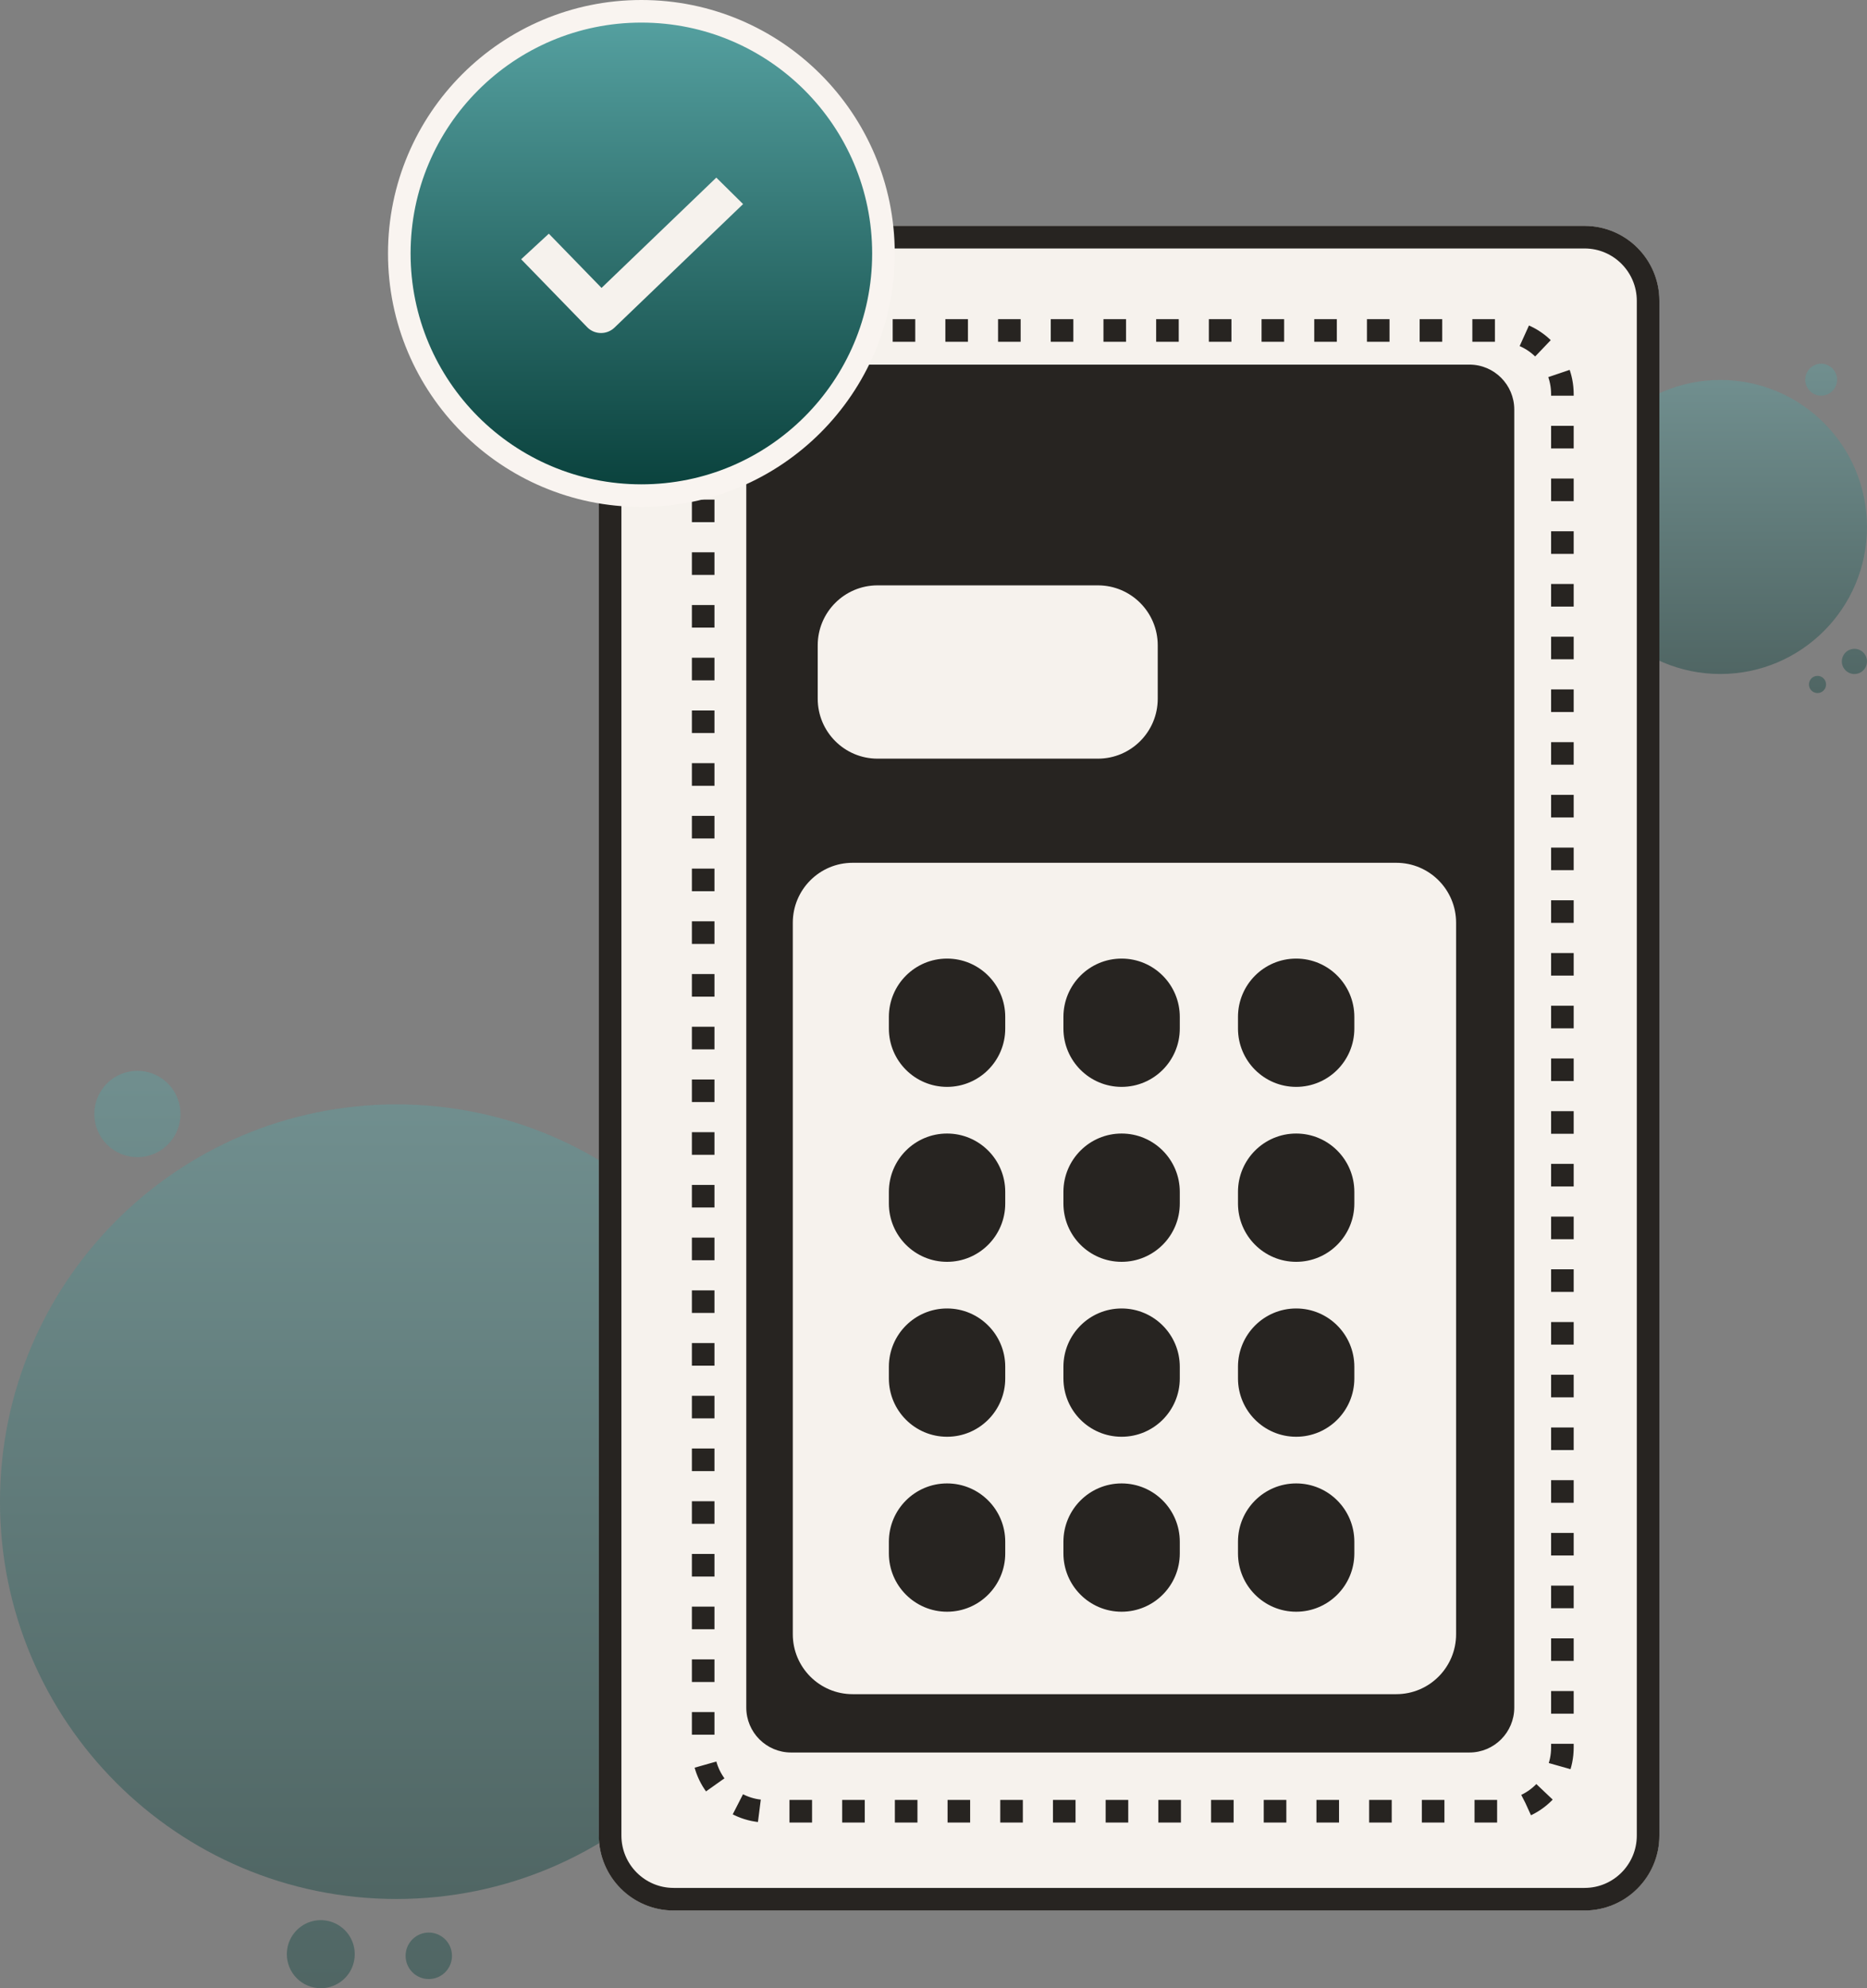 <svg width="124" height="132" viewBox="0 0 124 132" fill="none" xmlns="http://www.w3.org/2000/svg">
<rect x="0" y="0" width="124" height="132" fill="#808080" stroke="none"/>
<path opacity="0.4" d="M120.575 45.995C120.434 45.96 120.312 45.873 120.234 45.751C120.155 45.629 120.126 45.481 120.153 45.339C120.179 45.196 120.259 45.069 120.375 44.983C120.492 44.897 120.637 44.859 120.781 44.876C120.925 44.894 121.056 44.965 121.149 45.077C121.242 45.188 121.289 45.331 121.28 45.476C121.272 45.621 121.208 45.757 121.103 45.856C120.998 45.956 120.859 46.012 120.714 46.012C120.667 46.012 120.62 46.007 120.575 45.995ZM122.329 43.912C122.329 43.746 122.378 43.585 122.47 43.447C122.562 43.309 122.692 43.202 122.845 43.139C122.998 43.076 123.165 43.059 123.327 43.091C123.489 43.124 123.638 43.203 123.755 43.32C123.872 43.437 123.951 43.586 123.984 43.749C124.016 43.911 123.999 44.079 123.936 44.232C123.873 44.385 123.766 44.516 123.629 44.608C123.491 44.7 123.33 44.749 123.165 44.749C123.055 44.749 122.946 44.727 122.845 44.685C122.744 44.643 122.652 44.581 122.574 44.504C122.417 44.347 122.329 44.134 122.329 43.912ZM119.896 25.207C119.897 24.997 119.959 24.792 120.075 24.618C120.192 24.444 120.357 24.308 120.551 24.228C120.744 24.148 120.957 24.127 121.163 24.168C121.368 24.209 121.556 24.31 121.704 24.459C121.852 24.607 121.953 24.796 121.993 25.002C122.034 25.208 122.013 25.421 121.933 25.615C121.852 25.808 121.717 25.974 121.542 26.09C121.368 26.207 121.163 26.269 120.954 26.269C120.815 26.269 120.677 26.241 120.549 26.188C120.42 26.134 120.304 26.056 120.206 25.957C120.107 25.859 120.029 25.742 119.976 25.613C119.923 25.484 119.896 25.346 119.896 25.207Z" fill="url(#paint0_linear_1586_11156)"/>
<path opacity="0.4" d="M114.256 44.747C119.636 44.747 123.998 40.378 123.998 34.987C123.998 29.597 119.636 25.227 114.256 25.227C108.876 25.227 104.515 29.597 104.515 34.987C104.515 40.378 108.876 44.747 114.256 44.747Z" fill="url(#paint1_linear_1586_11156)"/>
<path opacity="0.4" d="M26.327 126.076C40.867 126.076 52.654 114.267 52.654 99.7C52.654 85.132 40.867 73.323 26.327 73.323C11.787 73.323 0 85.132 0 99.7C0 114.267 11.787 126.076 26.327 126.076Z" fill="url(#paint2_linear_1586_11156)"/>
<path opacity="0.4" d="M19.051 129.74C19.051 129.294 19.183 128.857 19.431 128.485C19.679 128.114 20.031 127.824 20.443 127.653C20.855 127.482 21.308 127.437 21.746 127.525C22.183 127.612 22.585 127.827 22.901 128.143C23.216 128.459 23.431 128.861 23.518 129.3C23.605 129.738 23.56 130.192 23.39 130.605C23.219 131.018 22.93 131.371 22.559 131.619C22.188 131.867 21.752 132 21.306 132C20.708 132 20.134 131.762 19.711 131.338C19.288 130.914 19.051 130.34 19.051 129.74ZM26.938 129.849C26.938 129.544 27.029 129.245 27.198 128.992C27.367 128.738 27.608 128.54 27.889 128.423C28.171 128.306 28.481 128.276 28.779 128.336C29.078 128.395 29.353 128.542 29.568 128.758C29.783 128.974 29.93 129.249 29.989 129.548C30.049 129.848 30.018 130.158 29.901 130.44C29.785 130.722 29.587 130.963 29.334 131.132C29.08 131.302 28.782 131.392 28.478 131.392C28.069 131.392 27.678 131.229 27.389 130.94C27.101 130.65 26.938 130.258 26.938 129.849ZM6.265 73.96C6.265 73.393 6.432 72.839 6.747 72.368C7.061 71.896 7.508 71.529 8.031 71.312C8.553 71.095 9.129 71.038 9.684 71.149C10.239 71.259 10.748 71.532 11.149 71.933C11.549 72.334 11.821 72.845 11.931 73.401C12.042 73.957 11.985 74.533 11.769 75.057C11.552 75.581 11.185 76.028 10.715 76.343C10.245 76.658 9.691 76.826 9.126 76.826C8.367 76.826 7.639 76.524 7.103 75.987C6.566 75.449 6.265 74.72 6.265 73.96Z" fill="url(#paint3_linear_1586_11156)"/>
<path d="M39.776 19.974L39.776 121.862C39.776 124.61 41.999 126.837 44.742 126.837H105.241C107.983 126.837 110.206 124.61 110.206 121.862V19.974C110.206 17.227 107.983 14.999 105.241 14.999H44.742C41.999 14.999 39.776 17.227 39.776 19.974Z" fill="#F6F2ED"/>
<path d="M40.522 19.974L40.522 121.863C40.522 124.198 42.411 126.091 44.742 126.091H105.241C107.572 126.091 109.461 124.198 109.461 121.863V19.974C109.461 17.639 107.572 15.746 105.241 15.746H44.742C42.411 15.746 40.522 17.639 40.522 19.974Z" stroke="#272421" stroke-width="1.5"/>
<path d="M58 61.234H54.789V62.727H53.985V58.704H54.789V60.197H58V61.234Z" fill="#F6F2ED"/>
<path d="M54.408 57.836C54.093 57.704 53.938 57.537 53.938 57.047C53.913 56.881 53.946 56.712 54.032 56.568C54.118 56.424 54.251 56.315 54.408 56.259L57.999 54.751V55.837L57.082 56.199V57.89L57.999 58.252V59.335L54.408 57.836ZM56.301 57.644V56.45L55.03 56.962C54.965 56.986 54.901 57.003 54.901 57.047C54.901 57.09 54.964 57.109 55.027 57.133L56.301 57.644Z" fill="#F6F2ED"/>
<path d="M58 54.549H54.604C54.521 54.56 54.437 54.552 54.357 54.526C54.278 54.499 54.206 54.455 54.146 54.397C54.086 54.338 54.041 54.266 54.013 54.187C53.985 54.108 53.975 54.024 53.985 53.941V51.803C53.985 50.907 54.542 50.716 55.345 50.716C56.147 50.716 56.716 50.912 56.716 51.803V53.514H58.001L58 54.549ZM55.915 52.337C55.915 51.906 55.748 51.774 55.347 51.774C54.945 51.774 54.786 51.905 54.786 52.337V53.244C54.786 53.443 54.856 53.515 55.057 53.515H55.912L55.915 52.337Z" fill="#F6F2ED"/>
<path d="M57.559 50.055V47.81C57.559 47.505 57.346 47.384 56.996 47.384C56.784 47.384 56.571 47.429 56.439 47.831L55.911 49.423C55.862 49.641 55.733 49.831 55.551 49.959C55.369 50.087 55.145 50.141 54.925 50.113C54.8 50.131 54.672 50.12 54.552 50.081C54.431 50.041 54.321 49.975 54.231 49.887C54.14 49.799 54.07 49.691 54.027 49.571C53.985 49.452 53.97 49.325 53.984 49.198V47.02H54.419V49.101C54.419 49.404 54.562 49.555 54.935 49.555C55.057 49.574 55.183 49.545 55.285 49.475C55.387 49.405 55.459 49.298 55.485 49.176L55.989 47.659C56.168 47.128 56.367 46.83 56.997 46.83C57.543 46.83 57.996 47.042 57.996 47.662V50.055H57.559Z" fill="#F6F2ED"/>
<path d="M58 46.224H53.985V45.689H58V46.224Z" fill="#F6F2ED"/>
<path d="M57.477 41.466C57.849 41.466 57.998 41.65 57.998 41.995V43.455C57.998 44.76 57.109 45.059 55.99 45.059C54.871 45.059 53.983 44.76 53.983 43.38V41.559H54.418V43.201C54.418 44.207 54.901 44.499 55.99 44.499C57.08 44.499 57.558 44.207 57.558 43.281V42.264C57.558 42.065 57.489 42 57.288 42H56.094V41.466H57.477Z" fill="#F6F2ED"/>
<path d="M57.542 37.208C57.608 37.199 57.676 37.206 57.739 37.227C57.803 37.248 57.861 37.283 57.909 37.329C57.957 37.375 57.995 37.432 58.018 37.495C58.042 37.557 58.052 37.624 58.046 37.691C58.051 37.801 58.024 37.909 57.968 38.003C57.911 38.097 57.829 38.173 57.73 38.22L54.703 40.116C54.635 40.157 54.605 40.19 54.605 40.231C54.605 40.254 54.628 40.312 54.72 40.312H57.997V40.834H54.416C54.35 40.838 54.285 40.828 54.224 40.804C54.163 40.781 54.108 40.744 54.062 40.696C54.017 40.649 53.983 40.592 53.961 40.53C53.94 40.468 53.933 40.402 53.94 40.337C53.934 40.231 53.959 40.127 54.01 40.035C54.062 39.943 54.139 39.868 54.232 39.819L57.284 37.91C57.329 37.881 57.383 37.857 57.383 37.801C57.383 37.744 57.32 37.731 57.284 37.731H53.984V37.209L57.542 37.208Z" fill="#F6F2ED"/>
<path d="M57.999 35.898C58.01 35.975 58.003 36.053 57.979 36.127C57.954 36.201 57.912 36.268 57.857 36.323C57.802 36.378 57.734 36.419 57.66 36.443C57.587 36.467 57.508 36.473 57.431 36.461H54.551C54.121 36.461 53.983 36.248 53.983 35.898V33.41H54.418V35.665C54.418 35.888 54.488 35.927 54.688 35.927H55.726V33.468H56.161V35.927H57.284C57.483 35.927 57.559 35.886 57.559 35.663V33.389H57.994V35.898H57.999Z" fill="#F6F2ED"/>
<path d="M54.592 32.81C54.162 32.81 53.985 32.598 53.985 32.22V30.357C53.985 29.615 54.456 29.38 55.202 29.38C55.971 29.38 56.481 29.598 56.481 30.294V30.943H56.51L57.999 29.294V30.007L56.59 31.546C56.56 31.586 56.522 31.62 56.478 31.646C56.435 31.671 56.387 31.688 56.337 31.694H56.245C56.125 31.694 56.047 31.608 56.047 31.453V30.471C56.047 29.982 55.691 29.936 55.204 29.936C54.716 29.936 54.422 30.019 54.422 30.558V31.989C54.422 32.174 54.482 32.276 54.697 32.276H58.001V32.81H54.592Z" fill="#F6F2ED"/>
<path d="M46.703 26.168L46.703 116.022C46.703 118.357 48.593 120.25 50.923 120.25H99.549C101.88 120.25 103.769 118.357 103.769 116.022V26.168C103.769 23.833 101.88 21.94 99.549 21.94H50.923C48.593 21.94 46.703 23.833 46.703 26.168Z" stroke="#272421" stroke-width="1.5" stroke-dasharray="1.5 2"/>
<path d="M97.594 24.207H52.544C50.898 24.207 49.565 25.543 49.565 27.192V113.366C49.565 115.014 50.898 116.351 52.544 116.351H97.594C99.239 116.351 100.573 115.014 100.573 113.366V27.192C100.573 25.543 99.239 24.207 97.594 24.207Z" fill="#272421"/>
<path d="M72.921 38.863H58.283C56.089 38.863 54.31 40.645 54.31 42.843V46.389C54.31 48.587 56.089 50.368 58.283 50.368H72.921C75.115 50.368 76.893 48.587 76.893 46.389V42.843C76.893 40.645 75.115 38.863 72.921 38.863Z" fill="#F6F2ED"/>
<path d="M92.737 57.282H56.627C54.434 57.282 52.655 59.064 52.655 61.262V108.498C52.655 110.696 54.434 112.478 56.627 112.478H92.737C94.93 112.478 96.709 110.696 96.709 108.498V61.262C96.709 59.064 94.93 57.282 92.737 57.282Z" fill="#F6F2ED"/>
<path d="M74.494 63.642H74.493C72.359 63.642 70.629 65.375 70.629 67.513V68.288C70.629 70.426 72.359 72.159 74.493 72.159H74.494C76.628 72.159 78.358 70.426 78.358 68.288V67.513C78.358 65.375 76.628 63.642 74.494 63.642Z" fill="#272421"/>
<path d="M74.494 86.871H74.493C72.359 86.871 70.629 88.604 70.629 90.742V91.517C70.629 93.655 72.359 95.388 74.493 95.388H74.494C76.628 95.388 78.358 93.655 78.358 91.517V90.742C78.358 88.604 76.628 86.871 74.494 86.871Z" fill="#272421"/>
<path d="M74.494 98.486H74.493C72.359 98.486 70.629 100.219 70.629 102.357V103.132C70.629 105.27 72.359 107.004 74.493 107.004H74.494C76.628 107.004 78.358 105.27 78.358 103.132V102.357C78.358 100.219 76.628 98.486 74.494 98.486Z" fill="#272421"/>
<path d="M74.494 75.257H74.493C72.359 75.257 70.629 76.99 70.629 79.128V79.903C70.629 82.041 72.359 83.774 74.493 83.774H74.494C76.628 83.774 78.358 82.041 78.358 79.903V79.128C78.358 76.99 76.628 75.257 74.494 75.257Z" fill="#272421"/>
<path d="M86.088 63.642H86.087C83.953 63.642 82.223 65.375 82.223 67.513V68.288C82.223 70.426 83.953 72.159 86.087 72.159H86.088C88.222 72.159 89.951 70.426 89.951 68.288V67.513C89.951 65.375 88.222 63.642 86.088 63.642Z" fill="#272421"/>
<path d="M86.088 86.871H86.087C83.953 86.871 82.223 88.604 82.223 90.742V91.517C82.223 93.655 83.953 95.388 86.087 95.388H86.088C88.222 95.388 89.951 93.655 89.951 91.517V90.742C89.951 88.604 88.222 86.871 86.088 86.871Z" fill="#272421"/>
<path d="M86.088 98.486H86.087C83.953 98.486 82.223 100.219 82.223 102.357V103.132C82.223 105.27 83.953 107.004 86.087 107.004H86.088C88.222 107.004 89.951 105.27 89.951 103.132V102.357C89.951 100.219 88.222 98.486 86.088 98.486Z" fill="#272421"/>
<path d="M86.088 75.257H86.087C83.953 75.257 82.223 76.99 82.223 79.128V79.903C82.223 82.041 83.953 83.774 86.087 83.774H86.088C88.222 83.774 89.951 82.041 89.951 79.903V79.128C89.951 76.99 88.222 75.257 86.088 75.257Z" fill="#272421"/>
<path d="M62.901 63.642H62.9C60.766 63.642 59.036 65.375 59.036 67.513V68.288C59.036 70.426 60.766 72.159 62.9 72.159H62.901C65.035 72.159 66.765 70.426 66.765 68.288V67.513C66.765 65.375 65.035 63.642 62.901 63.642Z" fill="#272421"/>
<path d="M62.901 86.871H62.9C60.766 86.871 59.036 88.604 59.036 90.742V91.517C59.036 93.655 60.766 95.388 62.9 95.388H62.901C65.035 95.388 66.765 93.655 66.765 91.517V90.742C66.765 88.604 65.035 86.871 62.901 86.871Z" fill="#272421"/>
<path d="M62.901 98.486H62.9C60.766 98.486 59.036 100.219 59.036 102.357V103.132C59.036 105.27 60.766 107.004 62.9 107.004H62.901C65.035 107.004 66.765 105.27 66.765 103.132V102.357C66.765 100.219 65.035 98.486 62.901 98.486Z" fill="#272421"/>
<path d="M62.901 75.257H62.9C60.766 75.257 59.036 76.99 59.036 79.128V79.903C59.036 82.041 60.766 83.774 62.9 83.774H62.901C65.035 83.774 66.765 82.041 66.765 79.903V79.128C66.765 76.99 65.035 75.257 62.901 75.257Z" fill="#272421"/>
<path d="M42.598 0.75C51.477 0.75 58.676 7.949 58.676 16.828C58.676 25.708 51.477 32.906 42.598 32.906C33.718 32.906 26.52 25.708 26.52 16.828C26.52 7.949 33.718 0.75 42.598 0.75Z" fill="url(#paint4_linear_1586_11156)" stroke="#F9F4F0" stroke-width="1.5"/>
<path d="M47.575 11.792L39.952 19.115L36.451 15.515L34.613 17.212L39.001 21.725C39.116 21.844 39.255 21.94 39.409 22.006C39.563 22.072 39.729 22.107 39.898 22.11H39.919C40.251 22.11 40.57 21.982 40.807 21.755L49.354 13.549L47.575 11.792Z" fill="#F6F2ED"/>
<defs>
<linearGradient id="paint0_linear_1586_11156" x1="121.948" y1="24.148" x2="121.948" y2="46.012" gradientUnits="userSpaceOnUse">
<stop stop-color="#58A4A4"/>
<stop offset="1" stop-color="#073E39"/>
</linearGradient>
<linearGradient id="paint1_linear_1586_11156" x1="114.256" y1="25.227" x2="114.256" y2="44.747" gradientUnits="userSpaceOnUse">
<stop stop-color="#58A4A4"/>
<stop offset="1" stop-color="#073E39"/>
</linearGradient>
<linearGradient id="paint2_linear_1586_11156" x1="26.327" y1="73.323" x2="26.327" y2="126.076" gradientUnits="userSpaceOnUse">
<stop stop-color="#58A4A4"/>
<stop offset="1" stop-color="#073E39"/>
</linearGradient>
<linearGradient id="paint3_linear_1586_11156" x1="18.142" y1="71.094" x2="18.142" y2="132" gradientUnits="userSpaceOnUse">
<stop stop-color="#58A4A4"/>
<stop offset="1" stop-color="#073E39"/>
</linearGradient>
<linearGradient id="paint4_linear_1586_11156" x1="42.597" y1="0" x2="42.597" y2="33.656" gradientUnits="userSpaceOnUse">
<stop stop-color="#58A4A4"/>
<stop offset="1" stop-color="#073E39"/>
</linearGradient>
</defs>
</svg>

